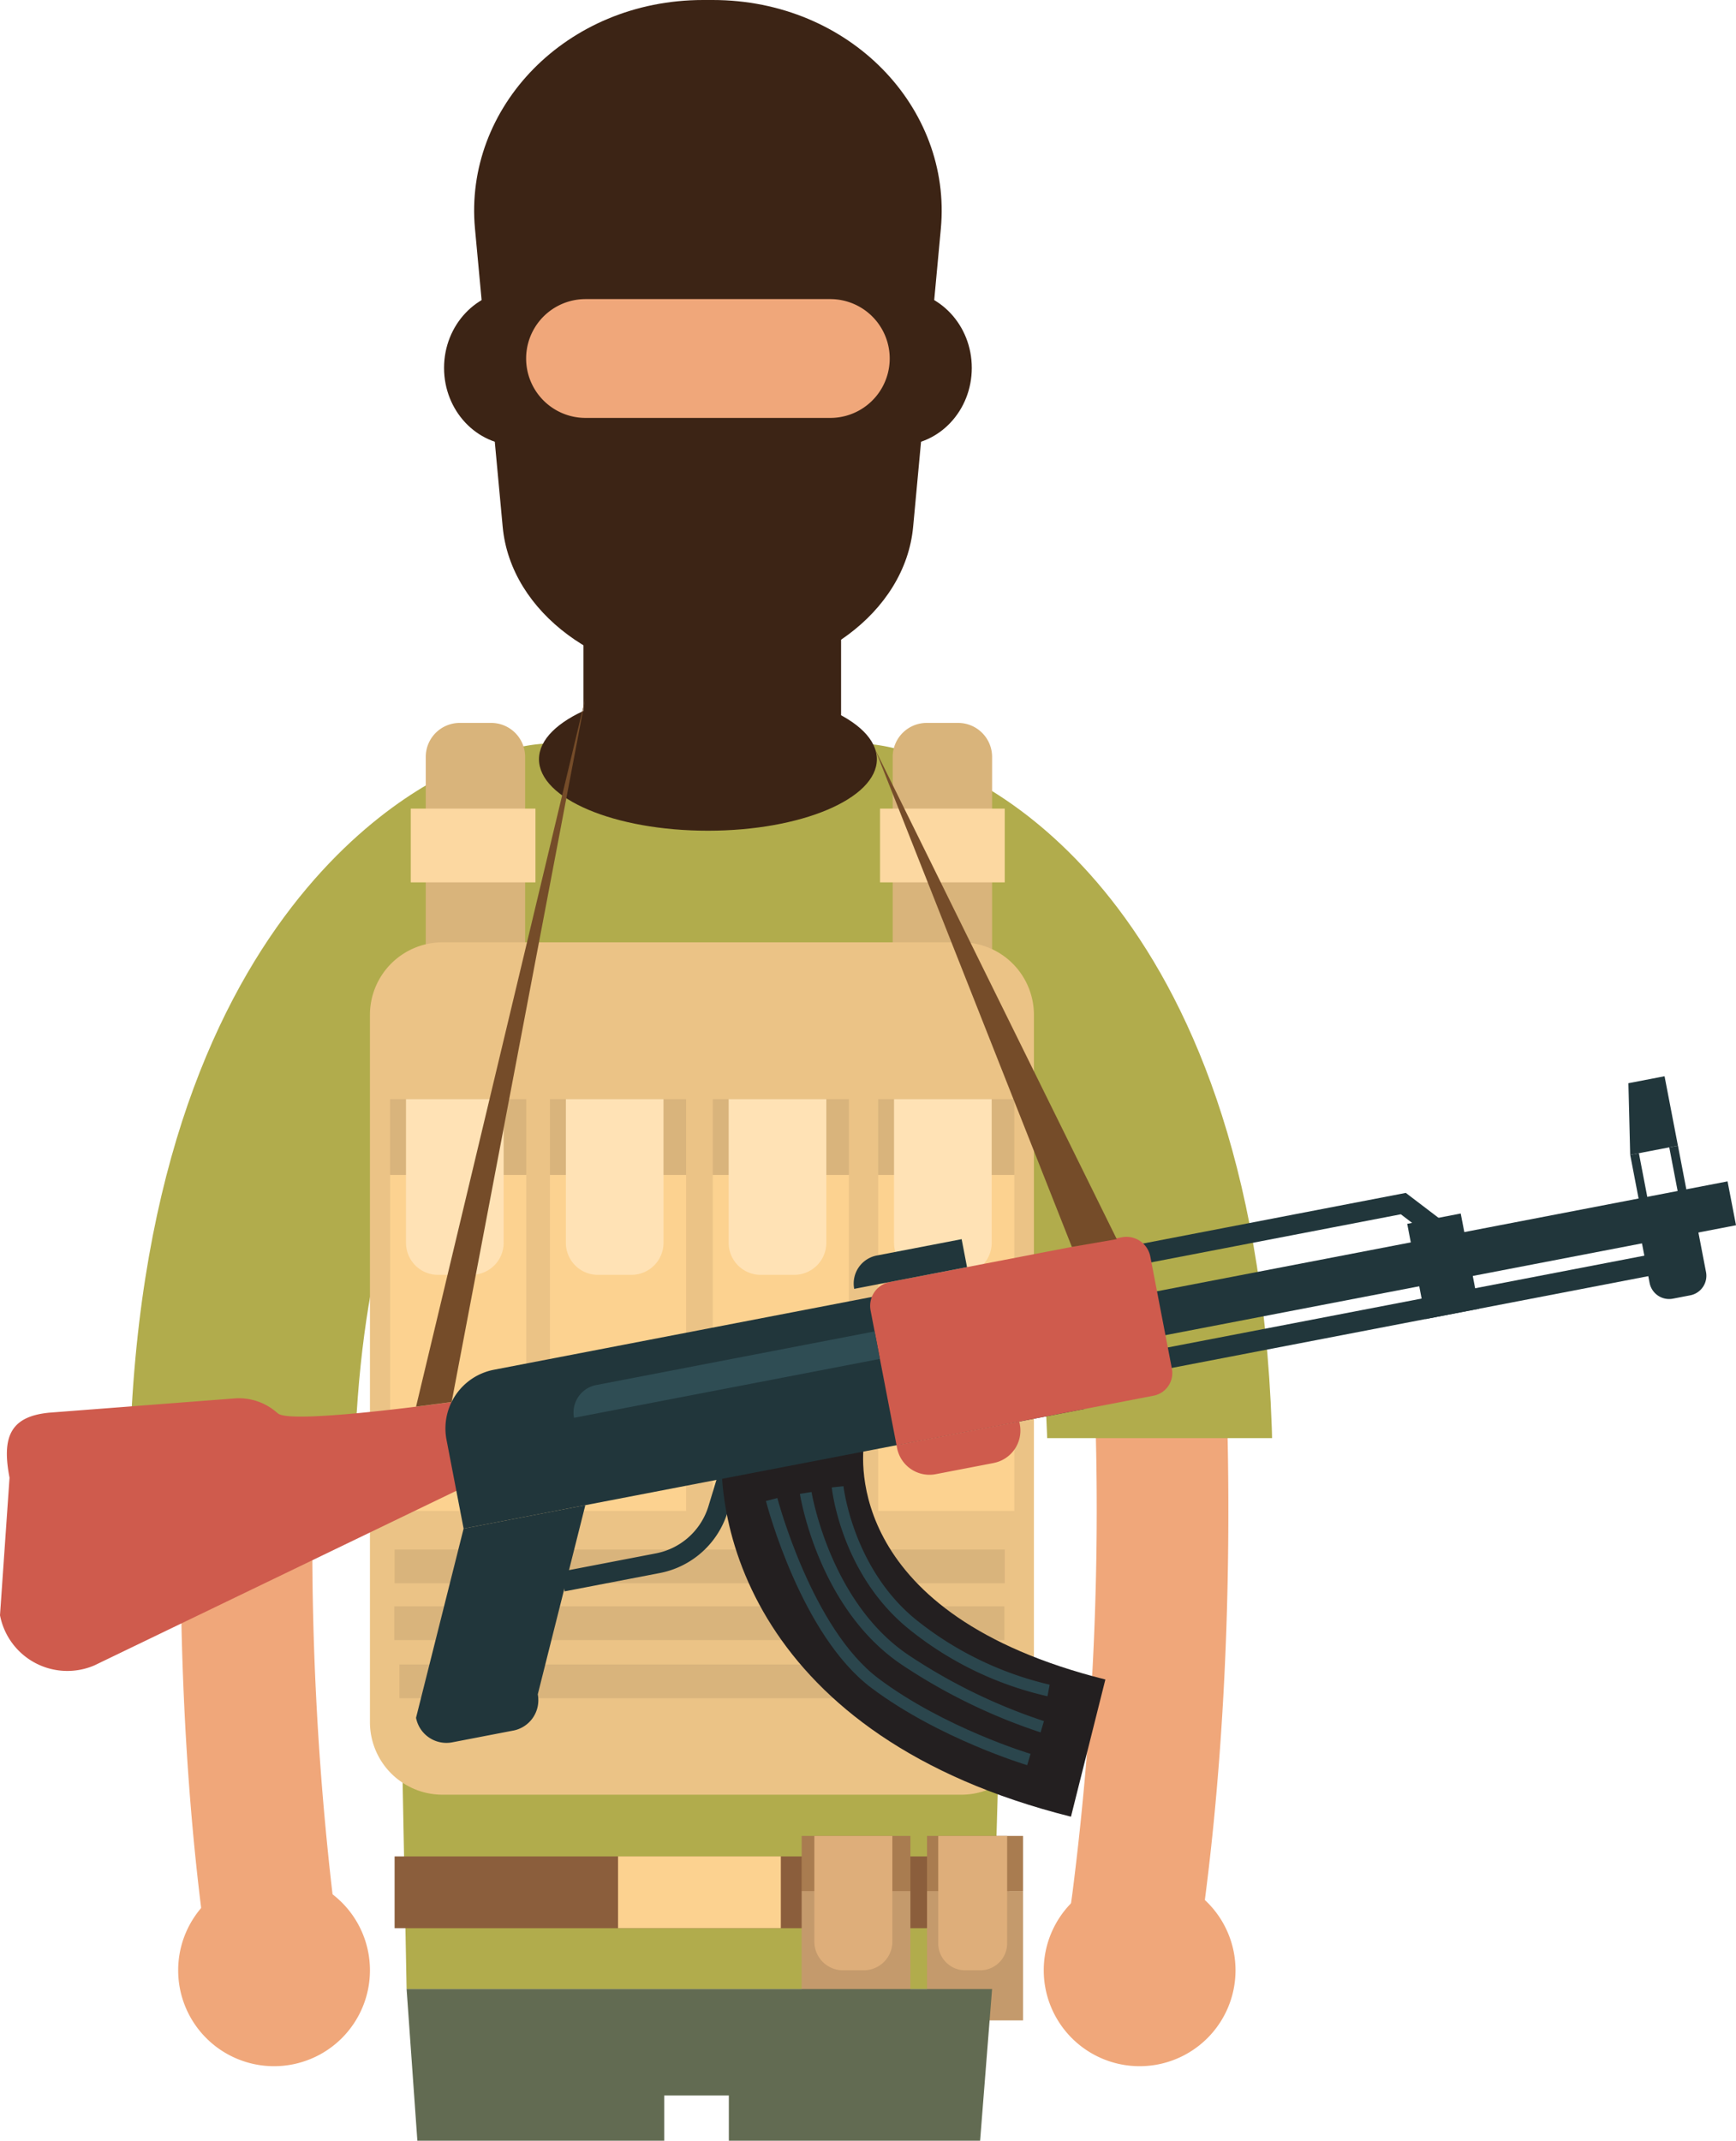 <svg id="Grupo_71" data-name="Grupo 71" xmlns="http://www.w3.org/2000/svg" xmlns:xlink="http://www.w3.org/1999/xlink" width="234.67" height="289.357" viewBox="0 0 234.67 289.357">
  <defs>
    <clipPath id="clip-path">
      <rect id="Rectángulo_141" data-name="Rectángulo 141" width="234.67" height="289.357" fill="none"/>
    </clipPath>
  </defs>
  <g id="Grupo_70" data-name="Grupo 70" clip-path="url(#clip-path)">
    <path id="Trazado_409" data-name="Trazado 409" d="M21.64,234.679c.3,2.368.592,4.486.871,6.34a8.923,8.923,0,0,0,17.651-2.631q-.406-2.719-.849-6.291a410.15,410.15,0,0,1-2.055-69.066c2.775-56.591,29.284-67,29.556-67.09l-5.648-16.91c-1.562.521-38.307,13.573-41.715,83.13-1.612,32.758.328,57.641,2.189,72.518" transform="translate(5.57 23.354)" fill="#f0a77a"/>
    <path id="Trazado_410" data-name="Trazado 410" d="M92.064,96.386c.948.407,6.926,3.195,13.237,11.9,6.454,8.878,14.363,25.739,15.411,55.6a411.22,411.22,0,0,1-2.945,68.474c-.35,2.6-.7,4.892-1.013,6.839a8.928,8.928,0,0,0,17.623,2.882c.307-1.869.635-4.008.97-6.4,2.053-14.855,4.336-39.689,3.188-72.411-2.447-69.6-39-83.158-40.56-83.708L92.092,96.394Z" transform="translate(27.205 23.509)" fill="#f0a77a"/>
    <path id="Trazado_411" data-name="Trazado 411" d="M43.063,245.945h79.146L126.4,100.516A22.97,22.97,0,0,0,103.43,77.547H63.238A22.969,22.969,0,0,0,40.27,100.516Z" transform="translate(11.9 22.915)" fill="#b1ac4c"/>
    <path id="Trazado_412" data-name="Trazado 412" d="M13.564,171.743H44c.027-.446.041-.907.069-1.369,2.445-49.857,24.105-60.861,25.517-61.519l5.7-1.955L65.672,78.115l-5.964,2c-1.729.573-42.386,14.958-46,88.781-.041.965-.1,1.915-.14,2.849" transform="translate(4.008 23.083)" fill="#b1ac4c"/>
    <path id="Trazado_413" data-name="Trazado 413" d="M92.9,102.948l-2.039,5.936c.21.083,5.154,2.262,10.614,9.8,5.95,8.171,13.226,23.841,14.231,52.136,0,.153.014.307.014.447h30.4c0-.5-.029-1.007-.041-1.509-2.542-72.428-40.433-87.888-44.748-89.41L95.39,78.243l-7.961,22.792Z" transform="translate(25.835 23.121)" fill="#b1ac4c"/>
    <path id="Trazado_414" data-name="Trazado 414" d="M56.24,81.421c0,5.335,10.224,9.659,22.837,9.659s22.837-4.324,22.837-9.659-10.225-9.659-22.837-9.659S56.24,76.086,56.24,81.421" transform="translate(16.619 21.206)" fill="#3c2415"/>
    <path id="Trazado_415" data-name="Trazado 415" d="M74.077,90.237h8.429a13.2,13.2,0,0,0,13.2-13.2V66.119H60.881V77.041a13.2,13.2,0,0,0,13.2,13.2" transform="translate(17.99 19.538)" fill="#3c2415"/>
    <path id="Trazado_416" data-name="Trazado 416" d="M46.334,40.773c0,5.779,4.4,10.464,9.83,10.464s9.83-4.685,9.83-10.464-4.4-10.464-9.83-10.464-9.83,4.685-9.83,10.464" transform="translate(13.692 8.956)" fill="#3c2415"/>
    <path id="Trazado_417" data-name="Trazado 417" d="M80.59,91.68h.972c13.945,0,26.177-8.852,27.256-20.469L112.564,30.9C114.082,14.573,100.264,0,81.722,0H80.429C61.886,0,48.07,14.573,49.587,30.9l3.747,40.315C54.414,82.828,66.645,91.68,80.59,91.68" transform="translate(14.619)" fill="#3c2415"/>
    <path id="Trazado_418" data-name="Trazado 418" d="M86.225,40.773c0,5.779,4.4,10.464,9.83,10.464s9.83-4.685,9.83-10.464-4.4-10.464-9.83-10.464-9.83,4.685-9.83,10.464" transform="translate(25.48 8.956)" fill="#3c2415"/>
    <path id="Trazado_419" data-name="Trazado 419" d="M62.929,47.267H96.017a8.03,8.03,0,0,0,0-16.06H62.929a8.03,8.03,0,1,0,0,16.06" transform="translate(16.222 9.222)" fill="#f0a77a"/>
    <path id="Trazado_420" data-name="Trazado 420" d="M97.742,113.042h4.249a4.592,4.592,0,0,0,4.593-4.593V80.02a4.592,4.592,0,0,0-4.593-4.593H97.742a4.592,4.592,0,0,0-4.593,4.593v28.43a4.592,4.592,0,0,0,4.593,4.593" transform="translate(27.526 22.289)" fill="#d9b47b"/>
    <path id="Trazado_421" data-name="Trazado 421" d="M49.018,113.042h4.249a4.592,4.592,0,0,0,4.593-4.593V80.02a4.592,4.592,0,0,0-4.593-4.593H49.018a4.592,4.592,0,0,0-4.593,4.593v28.43a4.592,4.592,0,0,0,4.593,4.593" transform="translate(13.128 22.289)" fill="#d9b47b"/>
    <path id="Trazado_422" data-name="Trazado 422" d="M48.408,213.533h70.141a9.807,9.807,0,0,0,9.807-9.807v-95.6a9.806,9.806,0,0,0-9.807-9.806H48.408a9.806,9.806,0,0,0-9.807,9.806v95.6a9.807,9.807,0,0,0,9.807,9.807" transform="translate(11.407 29.053)" fill="#ebc386"/>
    <rect id="Rectángulo_117" data-name="Rectángulo 117" width="16.857" height="9.97" transform="translate(55.527 109.3)" fill="#fcd8a1"/>
    <rect id="Rectángulo_118" data-name="Rectángulo 118" width="16.857" height="9.97" transform="translate(118.963 109.3)" fill="#fcd8a1"/>
    <rect id="Rectángulo_119" data-name="Rectángulo 119" width="18.401" height="45.42" transform="translate(118.709 158.809)" fill="#fcd290"/>
    <rect id="Rectángulo_120" data-name="Rectángulo 120" width="18.401" height="10.242" transform="translate(118.709 148.568)" fill="#d9b47c"/>
    <path id="Trazado_423" data-name="Trazado 423" d="M97.623,138.429h4.532a4.332,4.332,0,0,0,4.332-4.332V114.68h-13.2V134.1a4.332,4.332,0,0,0,4.332,4.332" transform="translate(27.568 33.888)" fill="#ffe2b5"/>
    <rect id="Rectángulo_121" data-name="Rectángulo 121" width="18.401" height="45.42" transform="translate(96.35 158.809)" fill="#fcd290"/>
    <rect id="Rectángulo_122" data-name="Rectángulo 122" width="18.401" height="10.242" transform="translate(96.35 148.568)" fill="#d9b47c"/>
    <path id="Trazado_424" data-name="Trazado 424" d="M80.364,138.429H84.9a4.332,4.332,0,0,0,4.332-4.332V114.68h-13.2V134.1a4.332,4.332,0,0,0,4.332,4.332" transform="translate(22.468 33.888)" fill="#ffe2b5"/>
    <rect id="Rectángulo_123" data-name="Rectángulo 123" width="18.401" height="45.42" transform="translate(74.348 158.809)" fill="#fcd290"/>
    <rect id="Rectángulo_124" data-name="Rectángulo 124" width="18.401" height="10.242" transform="translate(74.348 148.568)" fill="#d9b47c"/>
    <path id="Trazado_425" data-name="Trazado 425" d="M63.38,138.429h4.53a4.333,4.333,0,0,0,4.333-4.332V114.68h-13.2V134.1a4.332,4.332,0,0,0,4.332,4.332" transform="translate(17.449 33.888)" fill="#ffe2b5"/>
    <rect id="Rectángulo_125" data-name="Rectángulo 125" width="18.401" height="45.42" transform="translate(52.733 158.809)" fill="#fcd290"/>
    <rect id="Rectángulo_126" data-name="Rectángulo 126" width="18.401" height="10.242" transform="translate(52.733 148.568)" fill="#d9b47c"/>
    <path id="Trazado_426" data-name="Trazado 426" d="M46.7,138.429h4.53a4.333,4.333,0,0,0,4.333-4.332V114.68h-13.2V134.1a4.332,4.332,0,0,0,4.332,4.332" transform="translate(12.519 33.888)" fill="#ffe2b5"/>
    <rect id="Rectángulo_127" data-name="Rectángulo 127" width="83.087" height="9.698" transform="translate(53.342 250.93)" fill="#8b5e3c"/>
    <rect id="Rectángulo_128" data-name="Rectángulo 128" width="22.003" height="9.703" transform="translate(83.548 250.924)" fill="#fcd290"/>
    <rect id="Rectángulo_129" data-name="Rectángulo 129" width="14.703" height="17.488" transform="translate(108.365 255.608)" fill="#c49a6c"/>
    <rect id="Rectángulo_130" data-name="Rectángulo 130" width="14.703" height="7.449" transform="translate(108.365 248.159)" fill="#a97c50"/>
    <path id="Trazado_427" data-name="Trazado 427" d="M88.845,209.717h2.8a3.872,3.872,0,0,0,3.872-3.872V191.554H84.973v14.291a3.872,3.872,0,0,0,3.872,3.872" transform="translate(25.11 56.605)" fill="#deae7a"/>
    <rect id="Rectángulo_131" data-name="Rectángulo 131" width="12.985" height="17.488" transform="translate(125.314 255.608)" fill="#c49a6c"/>
    <rect id="Rectángulo_132" data-name="Rectángulo 132" width="12.985" height="7.449" transform="translate(125.314 248.159)" fill="#a97c50"/>
    <path id="Trazado_428" data-name="Trazado 428" d="M101.54,209.717h2.033a3.64,3.64,0,0,0,3.64-3.639V191.554H97.9v14.524a3.639,3.639,0,0,0,3.639,3.639" transform="translate(28.93 56.605)" fill="#deae7a"/>
    <rect id="Rectángulo_133" data-name="Rectángulo 133" width="82.479" height="4.559" transform="translate(53.342 209.446)" fill="#d9b47c"/>
    <rect id="Rectángulo_134" data-name="Rectángulo 134" width="82.479" height="4.559" transform="translate(53.297 217.129)" fill="#d9b47c"/>
    <rect id="Rectángulo_135" data-name="Rectángulo 135" width="82.479" height="4.559" transform="translate(53.995 224.985)" fill="#d9b47c"/>
    <path id="Trazado_429" data-name="Trazado 429" d="M18.591,208.531a12.962,12.962,0,1,0,12.961-12.962,12.962,12.962,0,0,0-12.961,12.962" transform="translate(5.494 57.791)" fill="#f0a77a"/>
    <path id="Trazado_430" data-name="Trazado 430" d="M108.909,208.531a12.962,12.962,0,1,0,12.961-12.962,12.961,12.961,0,0,0-12.961,12.962" transform="translate(32.183 57.791)" fill="#f0a77a"/>
    <path id="Trazado_431" data-name="Trazado 431" d="M59.037,169.971,71.879,167.5a11.948,11.948,0,0,0,9.194-8.281l1.736-5.712-2.591-.789-1.736,5.716a9.25,9.25,0,0,1-7.116,6.406l-12.841,2.473Z" transform="translate(17.294 45.128)" fill="#21363b"/>
    <path id="Trazado_432" data-name="Trazado 432" d="M122.53,201.862l4.65-18.541c-35.1-8.8-32.959-29.773-32.6-32.135l-18.824-3.32c-2.569,13.975,3.9,43.245,46.774,54" transform="translate(22.242 43.694)" fill="#231f20"/>
    <path id="Trazado_433" data-name="Trazado 433" d="M1.288,156.644,0,175.223A9.27,9.27,0,0,0,12.757,182l53.02-25.575-2-10.4s-24.23,3.539-26.192,1.924l-.345-.282a7.791,7.791,0,0,0-5.424-1.762l-25.1,1.93c-5.453.5-6.461,3.434-5.424,8.815" transform="translate(0 43.109)" fill="#cf5b4d"/>
    <path id="Trazado_434" data-name="Trazado 434" d="M48.937,167.725l83.912-16.163-3.842-19.943L53.031,146.253a8.08,8.08,0,0,0-6.406,9.464Z" transform="translate(13.734 38.894)" fill="#21363b"/>
    <rect id="Rectángulo_136" data-name="Rectángulo 136" width="79.448" height="6.04" transform="translate(155.514 174.71) rotate(-10.902)" fill="#21363b"/>
    <path id="Trazado_435" data-name="Trazado 435" d="M159.8,131.326l1.64-2.154-6.185-4.709L117.692,131.7l.512,2.66,36.379-7.007Z" transform="translate(34.778 36.779)" fill="#21363b"/>
    <rect id="Rectángulo_137" data-name="Rectángulo 137" width="79.448" height="2.821" transform="translate(148.708 183.895) rotate(-10.902)" fill="#21363b"/>
    <path id="Trazado_436" data-name="Trazado 436" d="M129.112,150.518l-34.751,6.694L90.854,139a3.292,3.292,0,0,1,2.61-3.854l31.35-6.038a3.29,3.29,0,0,1,3.854,2.609l2.917,15.147a3.119,3.119,0,0,1-2.473,3.653" transform="translate(26.83 38.134)" fill="#cf5b4d"/>
    <path id="Trazado_437" data-name="Trazado 437" d="M106.677,153.923l-7.834,1.509a4.461,4.461,0,0,1-5.222-3.535l-.073-.38,16.59-3.2.074.38a4.46,4.46,0,0,1-3.535,5.222" transform="translate(27.644 43.829)" fill="#cf5b4d"/>
    <path id="Trazado_438" data-name="Trazado 438" d="M59.914,150.594l41.347-7.963-.716-3.716-37.632,7.248a3.784,3.784,0,0,0-3,4.431" transform="translate(17.684 41.05)" fill="#2f4d54"/>
    <path id="Trazado_439" data-name="Trazado 439" d="M175.62,138.111l2.346-.452a2.689,2.689,0,0,0,2.131-3.148l-1.512-7.853-7.627,1.469,1.513,7.853a2.689,2.689,0,0,0,3.148,2.131" transform="translate(50.519 37.427)" fill="#21363b"/>
    <rect id="Rectángulo_138" data-name="Rectángulo 138" width="7.367" height="13.109" transform="translate(190.225 165.422) rotate(-10.907)" fill="#21363b"/>
    <rect id="Rectángulo_139" data-name="Rectángulo 139" width="1.195" height="7.898" transform="translate(225.648 155.084) rotate(-10.871)" fill="#21363b"/>
    <rect id="Rectángulo_140" data-name="Rectángulo 140" width="1.195" height="7.898" transform="translate(220.369 156.101) rotate(-10.871)" fill="#21363b"/>
    <path id="Trazado_440" data-name="Trazado 440" d="M169.914,113.233l4.888-.942,1.807,9.386-6.452,1.242Z" transform="translate(50.21 33.182)" fill="#21363b"/>
    <path id="Trazado_441" data-name="Trazado 441" d="M92.2,131.5l11.47-2.209.728,3.779-15.251,2.938A3.85,3.85,0,0,1,92.2,131.5" transform="translate(26.323 38.205)" fill="#21363b"/>
    <path id="Trazado_442" data-name="Trazado 442" d="M115.953,183.458l.29-1.566a45.2,45.2,0,0,1-18.137-8.843c-8.473-6.935-9.721-17.874-9.733-17.984l-1.583.167c.051.475,1.334,11.7,10.307,19.049a45.934,45.934,0,0,0,18.856,9.177" transform="translate(25.647 45.822)" fill="#2b464d"/>
    <path id="Trazado_443" data-name="Trazado 443" d="M116,188.163l.452-1.527a75.648,75.648,0,0,1-18.278-8.908c-10.632-7.117-13.112-21.907-13.135-22.056l-1.573.25c.1.635,2.6,15.619,13.822,23.13A77.455,77.455,0,0,0,116,188.163" transform="translate(24.666 46.001)" fill="#2b464d"/>
    <path id="Trazado_444" data-name="Trazado 444" d="M115.237,192.406l.453-1.527c-.117-.034-11.626-3.5-20.527-10.167-9.043-6.772-13.653-24.236-13.7-24.411l-1.542.4c.192.74,4.8,18.185,14.284,25.287,9.135,6.842,20.909,10.385,21.029,10.42" transform="translate(23.618 46.187)" fill="#2b464d"/>
    <path id="Trazado_445" data-name="Trazado 445" d="M56.555,187.511,48.31,189.1a4.182,4.182,0,0,1-4.9-3.315l6.431-25.572,16.455-3.17-6.43,25.572a4.181,4.181,0,0,1-3.315,4.9" transform="translate(12.829 46.406)" fill="#21363b"/>
    <path id="Trazado_446" data-name="Trazado 446" d="M48.222,167.985,66.3,72.84,43.413,168.61Z" transform="translate(12.829 21.524)" fill="#754c29"/>
    <path id="Trazado_447" data-name="Trazado 447" d="M123.97,144.372,91.341,78.243l26.562,67.18Z" transform="translate(26.991 23.121)" fill="#754c29"/>
    <path id="Trazado_448" data-name="Trazado 448" d="M77.254,228.03v-6.113h8.733v6.113h33.965l1.619-20.5H42.427l1.454,20.5Z" transform="translate(12.537 61.327)" fill="#626b52"/>
  </g>
</svg>
